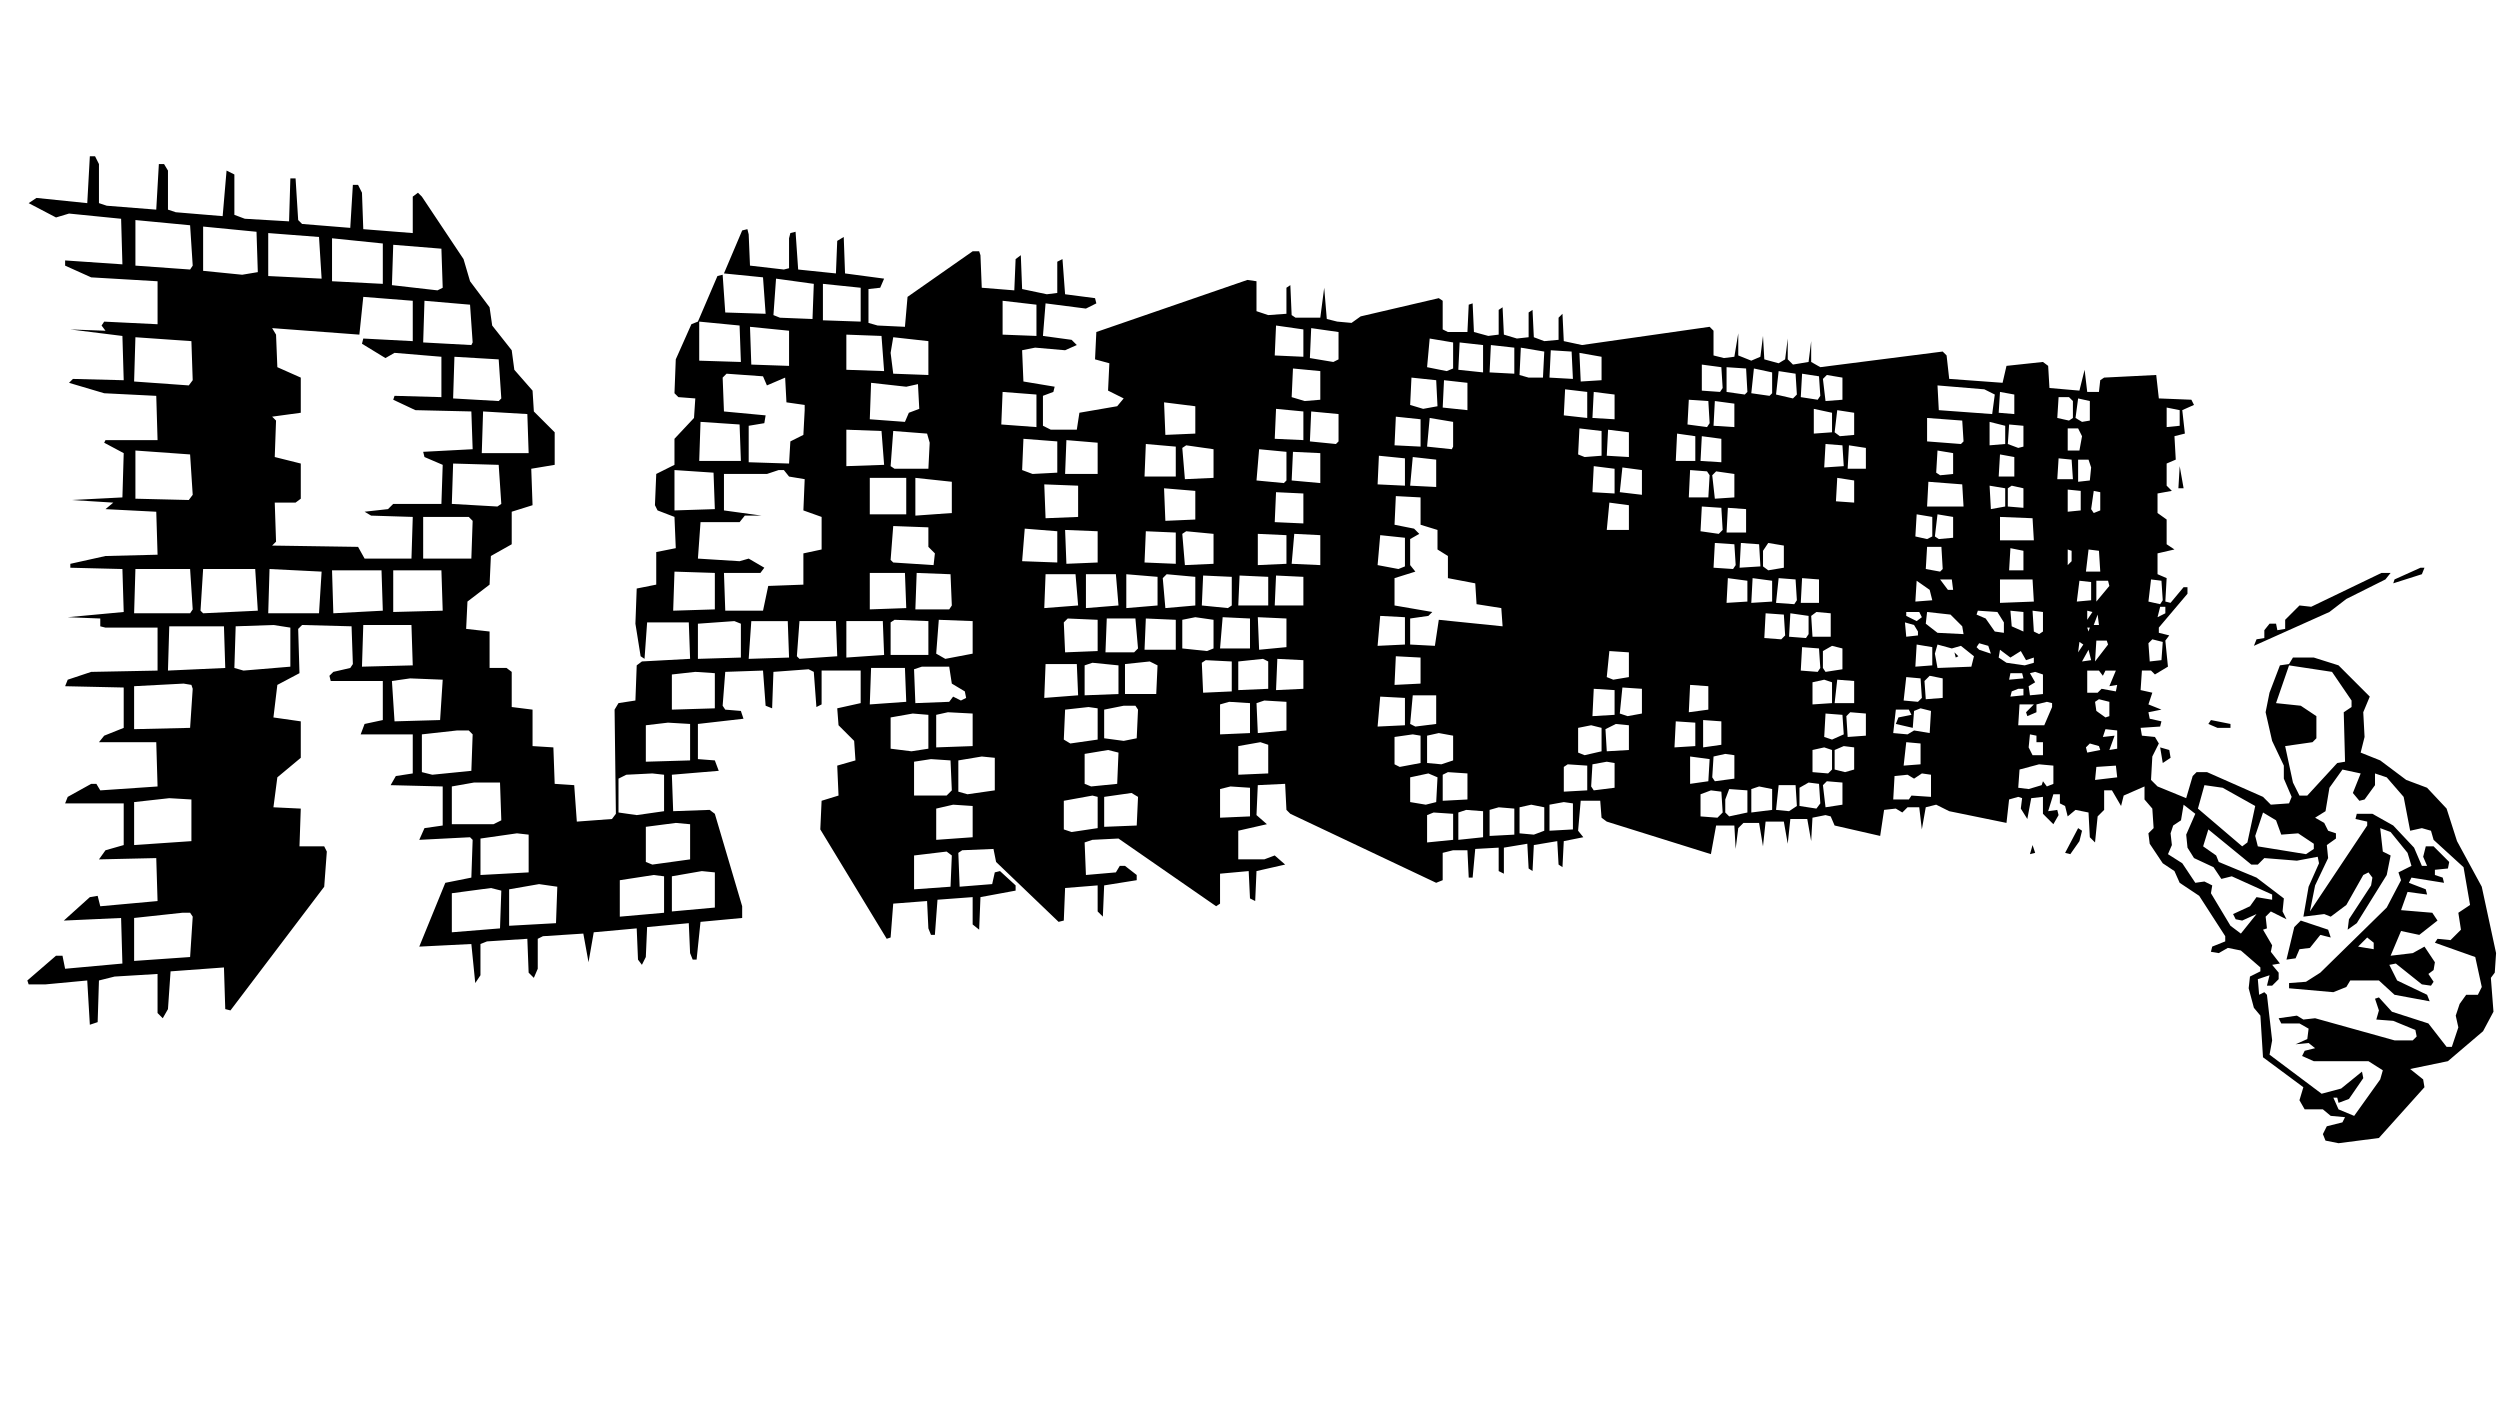 <svg version="1.2" xmlns="http://www.w3.org/2000/svg" viewBox="0 0 1920 1080" width="1920" height="1080">
	<title>New Project</title>
	<style>
		.s0 { fill: #000000 } 
	</style>
	<path id="Path 0" fill-rule="evenodd" class="s0" d="m69 120h4l3 6v30l6 2 38 3 2-35h4l3 5v30l6 2 36 3 3-35 6 3v31l8 3 34 2 1-33h4l2 32 3 3 37 3 2-33h4l3 6 1 28 38 3v-28l4-3 3 3 32 48 5 17 15 20 2 14 15 19 2 15 14 16 1 16 16 16v25l-18 3 1 28-16 5v25l-16 9-1 22-17 13-1 21 18 2v28h13l4 3v27l16 2v28l16 1 1 28 15 1 2 28 27-2 3-4-1-80 3-5 13-2 1-27 4-3 37-2-1-28h-32l-2 28-3-2-4-25 1-27 15-3v-25l15-3-1-24-13-5-2-4 1-24 14-7v-20l15-16 1-15-13-1-3-3 1-26 12-27 5-2 15-35 4-1 2 29 31 1-2-28-30-3 14-33 4-1 1 4 1 24 26 3 4-1v-23l1-4 4-1 2 29 29 3 1-25 5-3 1 28 30 4-3 7-9 1v26l7 2 21 1 2-23 50-35h5l1 3 1 25 25 2 1-24 4-3 1 26 19 4 8-1v-24l4-2 2 27 23 3 1 4-8 4-31-4-2 25 22 3 4 4-9 4-23-2-10 2 1 24 24 4-1 4-8 3v23l6 3h20l2-13 29-5 5-6-12-6 1-21-11-3 1-21 116-40 7 1v23l9 3 14-1v-20l3-2 1 23 3 2h19l3-23 2 24 8 2 11 1 7-5 60-14 3 2v22l4 2h15l1-21 3-1 1 22 11 3 8-1v-19l3-2 1 21 10 3 9-1v-19l3-2 1 21 8 3 11-1v-17l3-3 1 21 14 3 98-14 3 3v19l8 2 8-1 3-18v17l10 4 7-3 2-16 1 18 11 3 5-3 2-16v16l4 4 12-2 2-16v16l7 4 94-12 3 3 2 18 41 3 3-13 28-3 4 3 1 17 23 2 4-16 2 17h9l1-9 3-2 40-2 2 18 25 1 2 4-9 4 2 18-8 2 1 18-7 3v17l4 4-11 2v15l7 5v19l6 4-13 3v16l7 3-1 18 4 1 10-12h3v5l-22 26v4l8 2-3 4 2 20-10 6-3-3h-7l-1 15 9 2-3 9 10 4-10 2 1 5 9 2-1 4-15 1 1 6 10 1 3 5-5 10-1 18 5 5 22 9 5-17 3-3h8l43 19 6 6 14-1 2-5-6-14v-10l-9-19-5-22 3-15 8-21 7-1 3-5h16l19 6 24 24-5 12 1 19-3 12 15 6 20 15 16 6 15 16 8 25 19 35 11 51-1 15-3 4 2 26-8 15-27 23-29 6 10 8 1 6-35 39-31 4-10-2-2-5 3-6 12-3 2-4-11-1-6-5h-14l-4-7 3-10-31-23-2-32-5-6-4-15 1-9 8-4v-3l-15-13-10-2-7 4-6-1 1-4 10-4v-4l-20-31-15-10-4-9-9-6-10-15-1-8 4-4-1-15-6-7v-10l-16 7-2 8-7-12h-6v15l-5 5-2 20-4-4-1-19-10-2-6 5-2-8-4-2v-7h-5l-4 13 7-1 1 4-4 7-8-8v-13l-9 1-3 16-5-8 1-8-3-1-7 2-2 18-44-9-10-5-8 2-3 17-2-17h-9l-4 4-5-3-9 1-3 20-35-8-3-7-4-1-10 2-1 18-3-17h-13l-2 19-3-17h-14l-2 19-3-18h-12l-4 4-2 16-1-18h-14l-4 22-80-25-4-3-1-13h-15l-2 23 4 5-15 3-1 20-3-2-1-18-18 3-1 20-3-2-1-19-18 3v20l-4-2v-18l-18 1-2 22h-3l-1-21h-11l-8 2v21l-5 2-112-53-3-3-1-20-21 1-1 23 8 7-22 5v22h20l8-3 8 7-22 5-1 23-4-2-1-21-22 2v23l-3 2-75-52-20 1-6 2 1 25 23-2 3-5h4l9 7v4l-25 4-1 24-4-4v-20l-25 2-1 25-4 1-48-46-2-10-24 1-3 2 1 26 25-2 2-9 4-1 12 11v4l-27 5-1 25-5-4v-21l-27 2-2 27h-3l-2-5-1-21-26 2-2 26-3 1-51-84 1-22 13-4-1-23 14-4-1-15-12-12-1-13 18-4v-25h-30v26l-4 2-2-27-4-2-27 2-1 28-5-2-2-27-29 1-2 26 2 3 12 1 2 6-35 4v27l13 1 3 8-36 3 1 28 28-1 4 3 21 71v9l-32 3-3 29h-3l-2-5-1-23-32 3-1 23-3 6-3-4-1-24-33 3-4 23-4-22-31 2-4 2v23l-3 7-4-4-1-26-31 2-5 2v24l-4 6-3-30-40 2 20-49 20-4 1-29-2-2-39 2 4-9 14-2v-30l-40-1 4-7 13-2v-30h-40l3-8 14-3v-30h-40l-1-4 3-3 13-3 2-3-1-29-38-1-3 3 1 34-17 9-3 25 21 3v28l-18 15-3 23 21 1-1 29h19l2 4-2 27-72 95-4-1-1-32-41 3-2 29-4 7-4-4v-30l-33 2-12 3-1 32-6 2-2-34-32 3h-13l-1-3 22-19h5l2 10 44-4-1-35-44 2 20-18 6-1 2 8 44-4-1-33-44 1 5-7 14-4v-32h-45l2-5 18-10h4l3 5 44-3-1-34h-44l4-5 15-6v-31l-45-1 2-5 18-6 51-1v-33h-40l-4-1v-6l-25-1 43-4-1-33-40-1v-3l27-6 40-1-1-33-39-2 6-5-32-2 39-2 1-34-15-8 1-2h40l-1-34-40-2-27-8 3-3 39 1-1-34-40-5 27 1-3-4 2-3 41 2v-33l-51-3-20-9v-4l44 3-1-35-40-4-10 3-21-11 6-4 39 4zm35 84l42 3 2-3-2-31-42-4zm52 4l30 3 12-2-1-31-41-4zm50 4l41 2-2-32-39-3zm49 4l39 2v-31l-39-4zm46 3l35 4 4-2-1-30-37-3zm293 23l5 2 25 1 1-27-29-4zm38 4l29 1v-26l-29-3zm-356 11l-67-5 3 5 1 25 18 8v27l-22 3 3 3-1 28 20 5v27l-4 3h-16l1 30-3 3 66 1 5 9h36l1-32-32-1-5-3 18-2 4-4h37l1-30-14-6-1-4 38-2-1-29-43-1-17-8 1-3 36 1v-31l-36-3-7 4-18-11 1-4 38 2v-31l-38-3zm49 6l37 2 1-2-2-29-35-3zm445-6l26 1v-24l-26-3zm-233 20l32 1-1-28-31-3zm442-4l22 1v-21l-21-3zm-402 7l29 1v-27l-30-3zm429-5l18 3 4-2v-21l-21-3zm-356 9l29 1-2-27-27-1zm-547 9l42 3 3-4-1-30-43-3zm581-22l2 16 27 1v-26l-27-3zm412 11l15 3 5-2v-20l-18-3zm24 2l19 2v-21l-18-2zm24 2l19 1v-20l-18-2zm23 2l7 2h11l1-20-18-3zm23 2l18 1-1-21-16-1zm24 3l16-1v-18l-17-3zm-866 13l35 2 2-2-2-30-34-2zm959-6l14 1 2-3-1-16-15-2zm19 1l14 2 2-2-1-18-15-1zm-334 4l10 3 12-1v-22l-21-2zm353-3l14 2 2-2v-16l-14-3zm19 1l13 3 3-3-1-16-13-2zm-809-13l1 26 32 3-1 6-12 2v28l31 1 1-17 10-5 1-19v-4l-14-2-1-19-14 6-3-7-28-2zm828 15l13 2 2-3-1-15-13-2zm17-14l2 17 13-1v-17l-12-2zm-317 20l10 3 11-2-1-20-19-2zm25 2l19 2v-21l-18-2zm-440 9l27 2 3-7 8-3-1-19-9 2-27-3zm821-7l41 3 2-15-8-4-36-3zm-288 4l18 2v-20l-17-2zm-432 7l27 2v-25l-26-2zm454-5l17 1v-19l-16-2zm312-4l12 1v-15l-11-2zm45 4l9 2 3-2v-13l-3-3h-8zm14 0l5 3 6-1v-15l-9-2zm-298 5l15 2 2-3-1-17-15-1zm20 1l16 1v-18l-15-2zm-421 7l23-1v-21l-24-3zm769-6l10-1v-12l-10-2zm-685 9l22 1v-22l-21-2zm414-4l14-1v-15l-14-3zm16-1l4 3 11-1v-17l-13-2zm-1039 16h36l-1-30-34-2zm636-9l20 2 2-2v-21l-21-2zm65 3l20 1v-21l-19-2zm25 1l19 2 1-2v-19l-18-3zm384-4l26 2 2-2-1-16-27-2zm-943 15h32l-1-28-30-2zm991-12l12-1v-14l-12-3zm14-1l8 3 4-1v-16l-11-1zm-330 8l5 2 13-1v-19l-17-2zm376-3h9l2-11-3-6h-8zm-938 12l29-1-2-26-27-1zm584-8l17 1v-19l-16-2zm-550 8l3 2h26l1-20-2-7-26-2zm603-4h15v-19l-14-2zm19 0l16 1v-18l-15-2zm-521 7l8 3 19-1v-24l-26-2zm33 3h25v-24l-24-2zm61 2h24v-23l-23-2zm522-7l15-1-1-16-13-1zm-493-15l2 24 22-1v-22l-21-3zm511 16h14v-16l-13-2zm-454 9l21 2 2-2v-22l-21-2zm-861 14l41 1 3-4-2-31-42-3zm1383-20l3 2 10-1v-16l-12-2zm-495 6l22 2v-23l-21-1zm543-3h12v-15l-11-2zm-477 6l21 1v-21l-20-2zm25 1l20 1v-21l-18-2zm497-5h12l-1-15-10-1zm16 2l9-1 1-10-2-6h-8zm-1249 17l35 2 3-2-2-30-35-1zm876-9l17 1v-19l-16-2zm21 0l17 2v-19l-15-2zm-726 14l31-1-1-28-30-2zm71-28h-33v28l29 4h-13l-4 5h-30l-2 28 32 2 7-2 12 7-3 4h-28l1 29h29l4-19 27-1v-24l14-3v-25l-14-5 1-24-12-2-4-5h-4zm708 18h15l1-17-2-3-13-1zm18-17l2 18 15-1v-18l-14-2zm-647 30h28v-28h-28zm35 1l28-2v-24l-28-3zm707-11l14 1v-17l-13-2zm70 4h28l-1-17-26-2zm-677 9l25-1v-24l-26-1zm726-7l11-2v-14l-12-2zm13-16v14l12 1v-15l-9-2zm-647 25l23-1v-22l-24-2zm693-7l10-1v-15l-10-1zm18-2l2 3 5-2v-14l-5-1zm-627 10l22 1v-23l-21-1zm92 2l15 3 4 4-7 4v20l4 5-16 5v21l29 5-3 3-14 2v20l19 1 3-20 49 5-1-14-19-3-1-16-21-4v-17l-8-5v-15l-13-4v-21l-19-1zm163 4h17v-19l-15-2zm72 1l14 2 3-3-1-17-15-1zm20 1h15v-18l-14-1zm145 3l9 2 4-2v-15l-12-2zm15 0l3 2 11-1v-16l-12-2zm-1161 17h37l1-29-3-3h-35zm1211-14h26l-1-17-25-1zm-852 15l2 2 31 2 1-9-5-5v-15l-27-1zm101 1l27 1v-24l-25-2zm34 2l24-1v-24l-25-1zm60-1l24 1v-24l-23-1zm29-22l2 24 22-1v-23l-21-2zm58 24l22-1v-22l-22-1zm26-1l22 1v-23l-20-1zm66 1l16 3 5-2v-22l-19-2zm258 2l15 1 2-3-1-16-15-1zm20 0l16-1-1-17-14-1zm18-13v12l4 3 12-2v-17l-12-2zm125 14l11 2 2-2-1-17h-11zm64 1h11v-15l-10-2zm45-4l3-3v-8l-3-1zm14 5h11l-1-16-8-1zm-1499 32h43l2-3-2-31h-42zm51-2l2 2 42-2-2-32h-40zm52 2h39l2-32-40-2zm50 0l38-2-1-31h-38zm46-1l38-1-1-31h-37zm215-1l32-1v-28l-31-1zm151-1l28-1-1-27h-27zm35 0h26l2-3-1-24-26-1zm99-1l26-2-2-24h-23zm32 0l25-2-2-24h-23zm31 0l24-2v-22l-24-2zm28-23l2 23 23-2v-22l-22-2zm30 21l20 2 3-2v-22l-22-1zm28 0h23v-22l-22-1zm28 0h22v-22l-21-1zm347-2l16-1v-16l-15-2zm19 0l16-1v-16l-15-2zm19 0l14 1 2-3-1-16-13-1zm19 0h14v-18l-13-1zm113-10h4l-1-8h-9zm40 10l26-1-1-17h-25zm114-1l9 2 2-3-1-15-8-1zm-179 0l13-1-2-8-10-7zm124 0l11-1v-14l-9-1zm15 0l10-12-1-4h-9zm47 12l6-3v-5h-4zm-139-2l7 3 7 10 7 1v-8l-5-8-15-1zm27 9l9 4v-15l-10-1zm17 4l4 2 3-2v-15l-8-1zm41-9l4-6-4-1zm-212-3l1 16h14v-18l-11-1zm73 0l8 4 4-3-2-4h-10zm15 6l9 7 20 1-1-6-9-9-18-2zm-124 11l13 1 3-3-1-16-14-1zm19-1l13 1 2-3v-14l-14-2zm234-9h4l-1-8zm-550 16l21-1v-21l-19-1zm-150-20v22l19 2 5-2v-22l-14-2zm29 22h23v-23l-21-1zm30 1l21-2v-22l-22-1zm-150-21l1 23 25-1v-24l-23-1zm32 23h22l3-3-2-23h-22zm30-2h24v-23l-23-1zm-195-21v25h29v-26l-26-1zm35 24l7 4 21-4v-25l-26-1zm-183-23v27l33-1v-26l-5-2zm39 27l31-1-1-28h-28zm37-2l2 2 29-2-1-27h-28zm38 1l29-2-1-26h-28zm814-16l9-1v-3l-3-5-7-2zm-1283-8l-1 32 7 2 36-3v-30l-13-2zm97 31l39-1-1-31h-37zm-149 3l44-2-1-32h-42zm1475-30l1-3h-2zm46 9l1 14 9-1 1-14-8-2zm-41 14l10-13-1-3h-8zm-13-7l4-6-3-2zm-78-4l2 2 9 3-2-6-7-2zm-47 15l13-1v-14l-12-2zm15-10l2 11 26-1 2-8-10-8-7 2-11-3zm-86-2v13l2 3 13-2v-16l-8-2zm-17 15l13 1 2-3-1-15-13-1zm152-10l6 4 14 2 7-2v-4l-6 2-4-7-8 5-8-6zm64 3l7-1-2-8zm-365 12l5 2 12-2v-19l-15-1zm-163 6l20-1v-20l-19-1zm-120-18v22l23-1v-21l-4-2zm29 22l21-1v-22l-20-1zm-57-21l1 23 22-1v-23l-20-1zm-59 1v23h24l1-22-6-3zm-31 1v23l26-1v-22l-20-2zm-31 25l26-2-1-24h-24zm946 4l19 2 12 8v17l-3 3-21 3 6 28 5 10h6l23-25 6-1-1-38 6-4v-5l-15-22-33-5zm-1046-26l1 26 26-1 3-4 6 3 4-2-1-5-10-6-2-13h-21zm-34 27l28-2-1-26h-26zm935-9h8l3-3 11 2 1-5-6 1 5-12h-8l-2 4-3-4h-9zm-1087-14v27l33-1v-27l-15-1zm1043-1l4 7-5 3 1 7 10-1v-15l-6-2zm-16 5l11-1-1-4h-9zm-65 1l1 14 13-1v-15l-10-2zm-16 15l11 1 3-3-1-15-11-1zm-1161-15l2 31 35-1 2-31-25-1zm1091 1v17l15-1v-16l-6-2zm17 16h15v-17l-13-1zm-1306-13v33l43-1 2-30-1-3-6-1zm1194 20l15-2v-18l-14-1zm-53 1l6 2 11-2v-19l-15-1zm-21 2l17-1v-19l-16-1zm322-19l-1 4 10-1v-5h-4zm-462 25l4 2 16-2v-22h-18zm-25 2l21-1v-21l-19-1zm551-19l1 7 7 5 3-1v-11l-8-2zm-644 1l1 23 22-2v-22l-17-1zm-28 1v23l23-1v-23l-16-1zm627 0v6l-7 3-1-3 6-6h-11l-1 16h20l6-14v-3l-4-1zm-716 4v22l15 2 10-2 1-22-2-3h-9zm-30 0l-1 23 5 3 21-3v-24l-7-1zm652 1l-1 13-13-3 2-5 10-2-2-4h-10l-2 18 11 1 5-3 12 2 1-17-8-2zm-751 3v25l28-1v-25l-19-1zm699 1l1 16 14-1v-17l-12-1zm-734 1v24l16 2 13-2v-26l-12-1zm717 15l6 2 9-4-1-15-13-1zm-93 8l14-2v-18l-14-1zm-22 0l16-1v-18l-15-1zm-790-17v28l34-1v-28l-17-1zm737 3l1 17 17-1v-19l-10-1zm-21-1v19l5 2 13-3v-18l-8-2zm403 7l9-1-4 11 6-1v-14l-9-1zm-1291-2v29l8 2 30-3 1-28-3-3h-9zm772 1v21l11 1 9-3v-19l-11-2zm-25 1v21l4 2 16-3v-21l-6-1zm487 8l3 6h8v-10h-5v-5l-5-1zm-607-1v22l23-1v-22l-6-2zm511 15l13-1v-16l-11-1zm140-14l1 4 10-2-1-3-7-2zm-193 2v15l8 2 7-2v-17l-8-1zm-17 0v17l12 1 3-3v-15l-6-2zm-559 3v23l5 2 20-2 1-24-8-2zm483 2l-1 16 2 3 15-2v-18l-7-1zm-580 3v24l7 2 21-3v-25l-10-1zm562 18l14-2 1-17-15-2zm-596-17v26h25l4-4-1-23-15-1zm521 2l-1 17 2 3 16-2v-19l-6-1zm-22 2v19l18-1v-19l-15-1zm350 2l-1 14 8 1 10-3 1-3 3 4 5-2v-14l-11-1zm59-2l-1 10 17-2-1-9zm179 16l-3 18-8 5 7 4 3 6 6 2v4l-7 5 1 10-10 21-4 20 44-66v-3l-9-2 1-4h12l16 9 16 17 6 14h4l-3-7 2-8h6l12 12-1 5-10 1v4l6 2 1 4-25-4-2 4 13 5 1 4-15-2-5 14 24 2 4 6-14 11-14-3-8 19 17-2 9-5 8 12-1 6-4 3 4 6-2 3-7-1-20-16-5 1 6 12 23 11 2 5-27-5-12-11h-22l-3 5-10 4-34-3v-4l13-1 11-7 51-50 11-21-2-6 10-5-3-10-13-16-8-3 2 18 6 3-3 15-23 37-7 5 1-8 17-26 1-6-3-4-4 2-13 23-12 9-5-2-16 2 4-23 8-18-1-5-16 3-25-2-5 5h-5l-33-27-4 13 10 7 2 5 29 12 21 16-1 10 3 6-12-6-4 4 1 9-3 1 7 12-1 5 7 9-6 1 5 6v5l-5 5h-4l2-8-9 3 1 12 4-2 2 2 4 35-2 11 40 30 15-4 16-13 1 5-11 16-8 3-1-4h-3l4 9 12 5 20-28 2-7-11-7h-42l-9-4 2-4 8-2-5-4-10 1 9-4 1-8-7-4h-14l-2-4 14-2 5 3 9-1 61 17h14l3-3-1-5-17-7-13-1 2-7-3-9 3-1 10 11 28 9 14 18h4l5-15-2-9 3-9 5-7h9l3-6-5-23-31-11 2-3 10 1 8-8-2-13 9-6-5-29-23-21-2-7-7-2-9 2-5-26-13-15-9-3v9l-8 11-4 1-5-6 6-15-14-3zm-681-10v20l19-1v-20l-15-1zm-627 0l-6 3v26l14 2 21-3v-28l-9-1zm602 2v19l12 2 8-2 1-19-7-3zm387 1l-5-3-10 1-1 18h12l2-3 15 1v-17l-7-1zm-70 5l2 17 13-2v-17l-12-1zm-1053 1v29h32l6-3-1-29h-20zm1035 1v14l13 2 3-4-1-15-8-1zm-18 17l10 1 6-4-1-16h-13zm324-1l34 29 4-3 6-28-25-14-14-2zm-751-15v22l23-1v-22l-15-1zm408 0v18l16-2v-16l-10-2zm-20 8v10l3 3 14-3v-17l-14-1zm-19-4v17l13 1 4-4-1-16-8-1zm-458 2v23l25-1 1-22-5-3zm-31 3v22l6 2 20-3v-24l-4-1zm-714 1v33l44-3v-32l-17-1zm1087 2v20l18-1v-20l-7-1zm-471 3v24l28-2v-24l-15-1zm448-1v20l11 1 8-3v-18l-10-2zm508 10l-6 4-2 6 1 9-3 7 11 7 10 15 7-1 6 3-1 6 15 25 8 6 12-15-11 5-5-1-2-4 13-6 5-7 12 2v-4l-31-14-8 2-6-9-15-7-5-8-1-10 7-16-9-7zm-531-8v20l19-1v-20l-12-1zm-24 2v21l19-2v-20l-13-1zm-24 2v21l20-2v-20l-15-1zm636 16l2 8 37 6 6-4v-4l-12-8-13 1-4-11-10-6zm-1236-7v27l5 2 29-4v-27l-11-1zm-127 9v28l37-2v-29l-9-1zm333 13v26l28-2 1-24-4-3zm-186 16v27l33-3v-27l-10-1zm-40 3v28l34-3v-28l-8-1zm-85 7v28l36-2 1-28-14-2zm-44 3v30l37-3 1-29-8-2zm-244 19v33l43-3 2-31-2-3h-6zm1708 22l12 2v-5l-5-4zm-137-369l3 17h-4zm185 78h3l-2 5-22 7 1-3zm-30 4h7l-4 5-30 15-13 10-58 26 2-5 6-1v-6l4-5h5l1 5 6-1v-7l11-11 9 1zm-131 113l15 3v3h-10l-7-3zm-39 21l7 2 1 6-6 4zm-63 62l3 2-2 8-7 10-4-1zm-35 13l2 6-4 1zm-60-148l3 3-2 1zm266 206l21 7 2 6-8-2-8 10-8 1-3 7-7 1 6-25z"/>
</svg>
